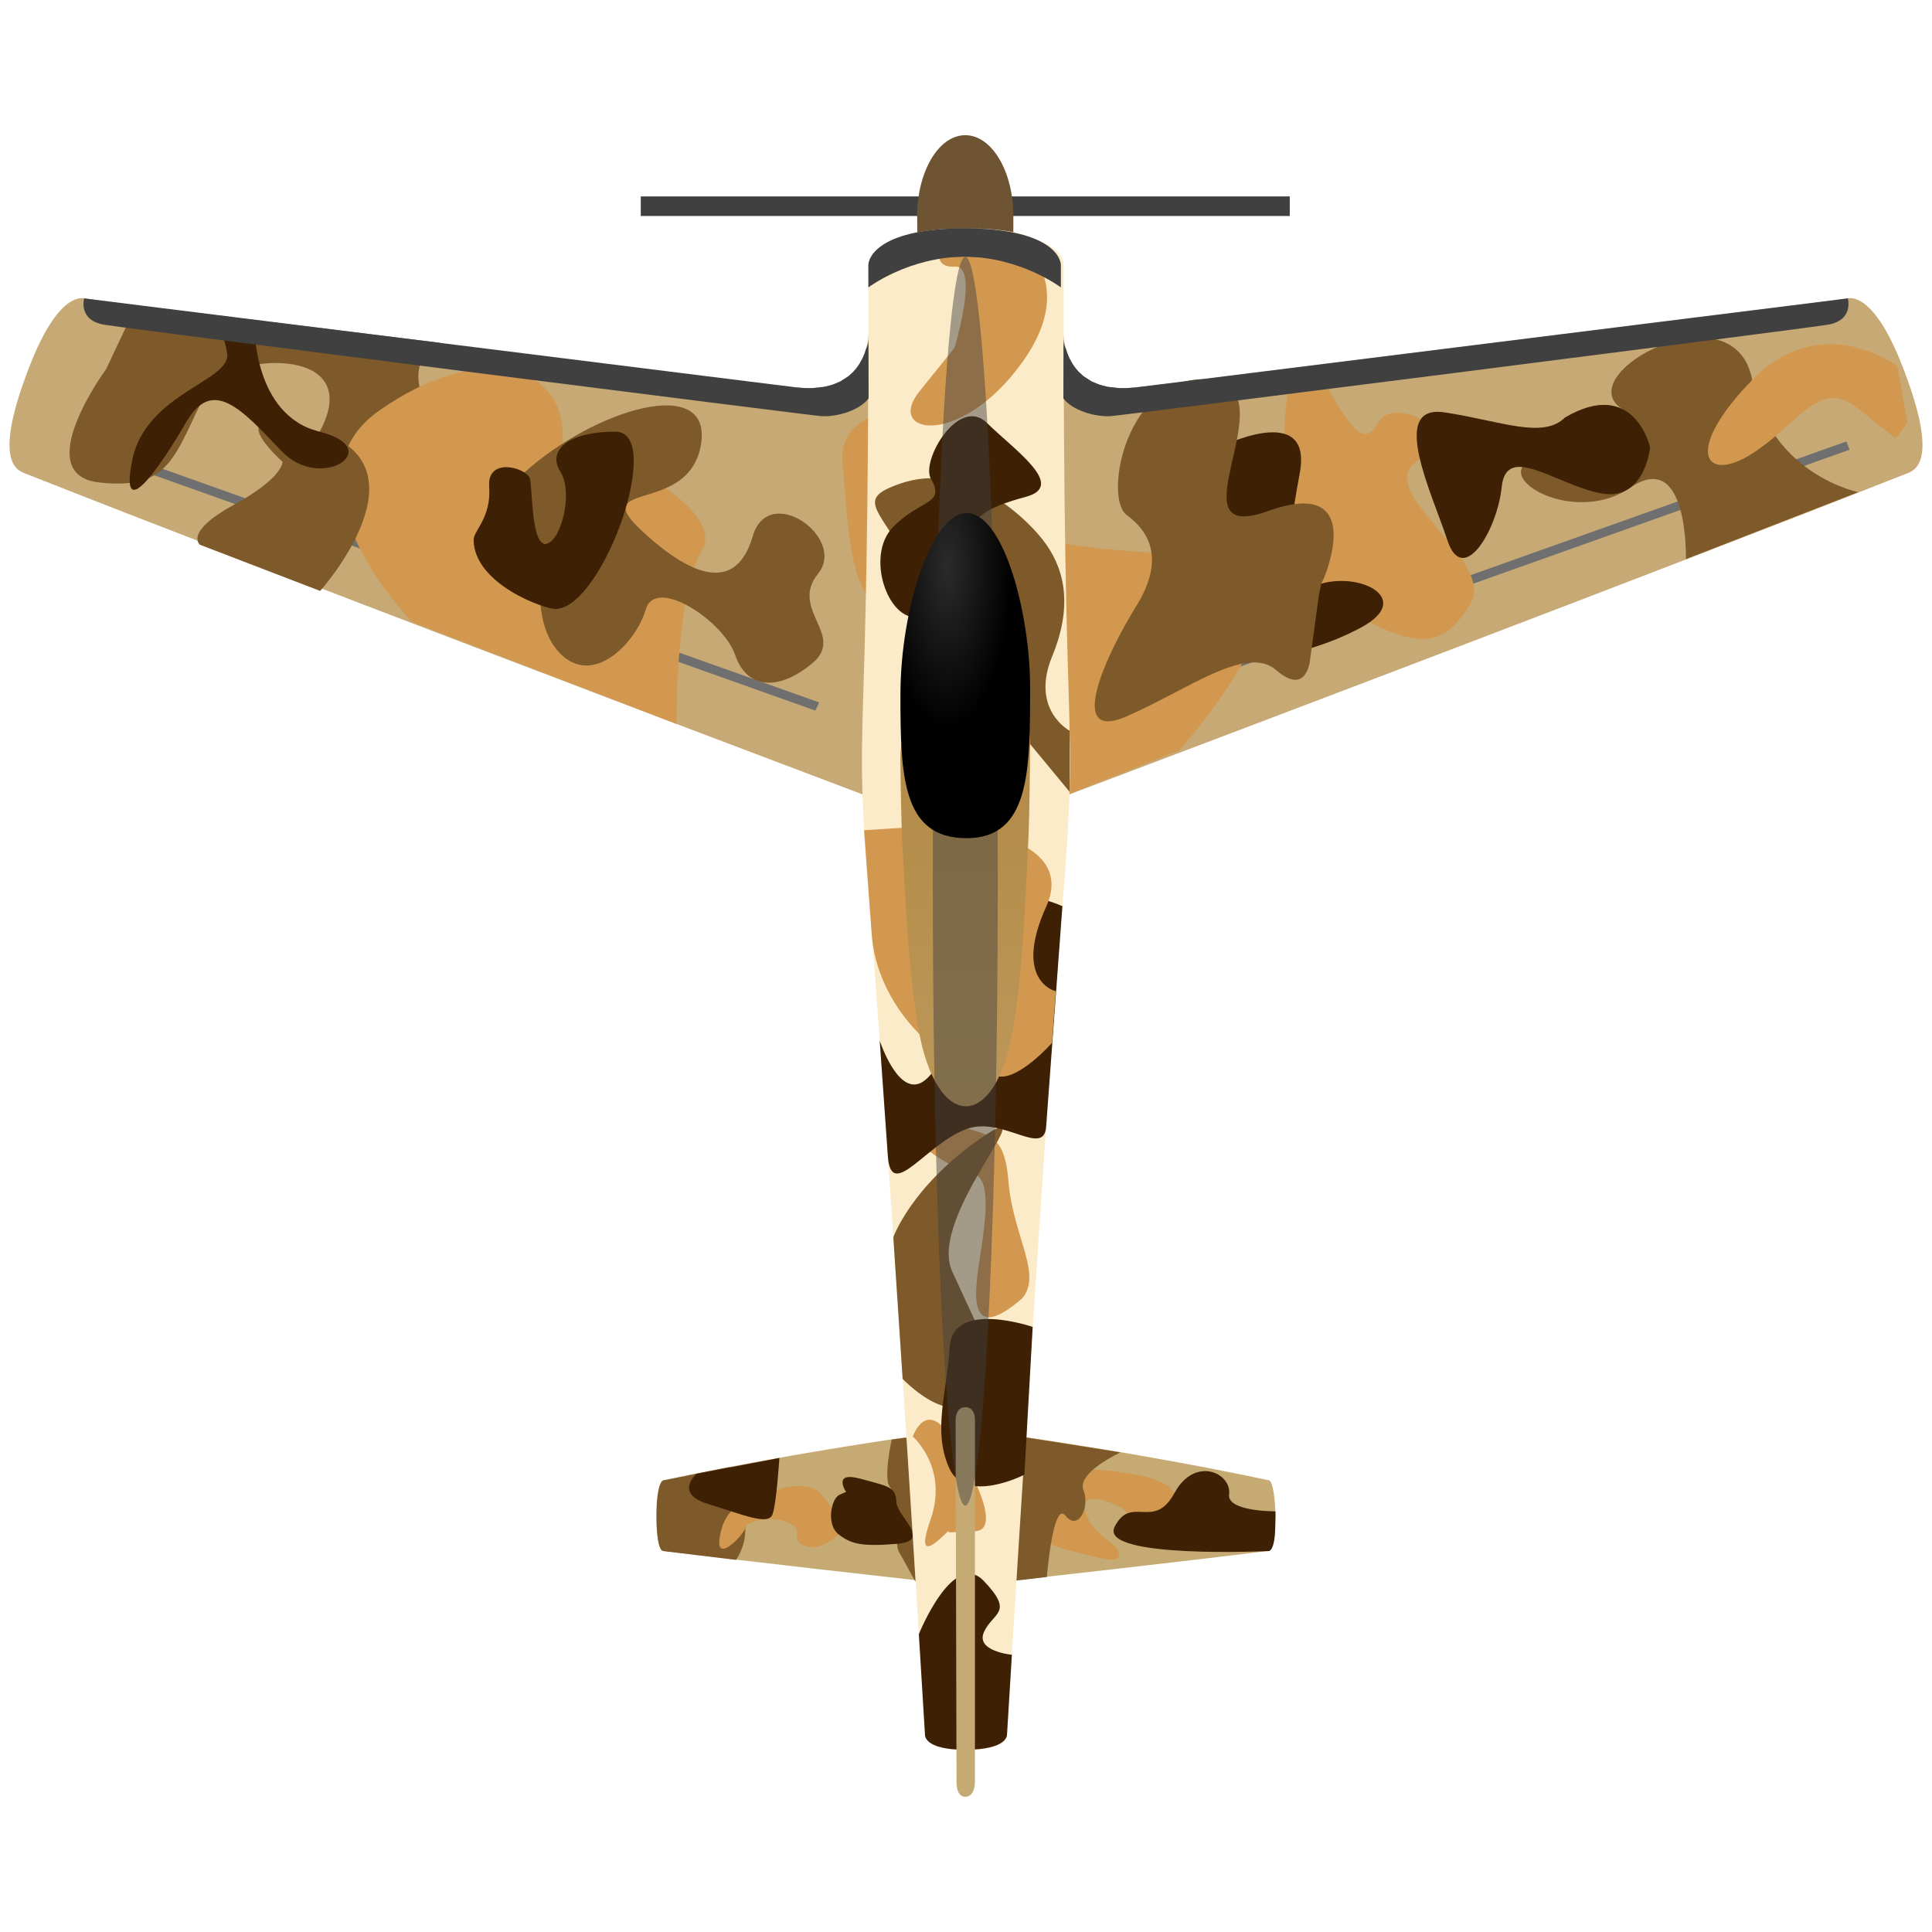 <?xml version="1.0" encoding="UTF-8" standalone="no"?>
<!-- Created with Inkscape (http://www.inkscape.org/) -->

<svg
   width="165"
   height="165"
   viewBox="0 0 165 165"
   version="1.1"
   id="svg1"
   xml:space="preserve"
   inkscape:version="1.3.2 (091e20e, 2023-11-25, custom)"
   sodipodi:docname="hammer_desert_cam.svg"
   xmlns:inkscape="http://www.inkscape.org/namespaces/inkscape"
   xmlns:sodipodi="http://sodipodi.sourceforge.net/DTD/sodipodi-0.dtd"
   xmlns:xlink="http://www.w3.org/1999/xlink"
   xmlns="http://www.w3.org/2000/svg"
   xmlns:svg="http://www.w3.org/2000/svg"><sodipodi:namedview
     id="namedview1"
     pagecolor="#ffffff"
     bordercolor="#000000"
     borderopacity="0.25"
     inkscape:showpageshadow="2"
     inkscape:pageopacity="0.0"
     inkscape:pagecheckerboard="0"
     inkscape:deskcolor="#d1d1d1"
     inkscape:document-units="px"
     showguides="true"
     inkscape:zoom="2.8284271"
     inkscape:cx="96.166523"
     inkscape:cy="59.9273"
     inkscape:window-width="3440"
     inkscape:window-height="1417"
     inkscape:window-x="-8"
     inkscape:window-y="-8"
     inkscape:window-maximized="1"
     inkscape:current-layer="layer2"><sodipodi:guide
       position="-13.435,163.737"
       orientation="-1,0"
       id="guide1"
       inkscape:locked="false"
       inkscape:label=""
       inkscape:color="rgb(0,134,229)" /></sodipodi:namedview><defs
     id="defs1"><linearGradient
       id="linearGradient6"
       inkscape:collect="always"><stop
         style="stop-color:#b58c49;stop-opacity:1;"
         offset="0"
         id="stop7" /><stop
         style="stop-color:#bc9859;stop-opacity:1;"
         offset="1"
         id="stop8" /></linearGradient><linearGradient
       id="linearGradient5"
       inkscape:collect="always"><stop
         style="stop-color:#2b2b2b;stop-opacity:1;"
         offset="0"
         id="stop5" /><stop
         style="stop-color:#000000;stop-opacity:1;"
         offset="1"
         id="stop6" /></linearGradient><linearGradient
       id="linearGradient11"
       inkscape:collect="always"><stop
         style="stop-color:#000000;stop-opacity:1;"
         offset="0"
         id="stop11" /><stop
         style="stop-color:#000000;stop-opacity:0;"
         offset="1"
         id="stop12" /></linearGradient><linearGradient
       inkscape:collect="always"
       xlink:href="#linearGradient11"
       id="linearGradient12"
       x1="84.809"
       y1="46.934"
       x2="84.812"
       y2="42.294"
       gradientUnits="userSpaceOnUse"
       gradientTransform="translate(0.467)" /><filter
       inkscape:collect="always"
       style="color-interpolation-filters:sRGB"
       id="filter12"
       x="-1.062"
       y="-0.066"
       width="3.125"
       height="1.131"><feGaussianBlur
         inkscape:collect="always"
         stdDeviation="2.456"
         id="feGaussianBlur12" /></filter><radialGradient
       inkscape:collect="always"
       xlink:href="#linearGradient5"
       id="radialGradient6"
       cx="88.451"
       cy="69.713"
       fx="88.451"
       fy="69.713"
       r="5.538"
       gradientTransform="matrix(1,0,0,2.507,0,-110.675)"
       gradientUnits="userSpaceOnUse" /><linearGradient
       inkscape:collect="always"
       xlink:href="#linearGradient6"
       id="linearGradient8"
       x1="89.542"
       y1="84.557"
       x2="89.542"
       y2="110.207"
       gradientUnits="userSpaceOnUse" /></defs><g
     inkscape:groupmode="layer"
     id="layer2"
     inkscape:label="Колымага"
     transform="translate(-7.562,-15.727)"><g
       id="g7"
       inkscape:label="винт"
       transform="translate(0,0.795)"><rect
         style="fill:#404040;stroke:none;stroke-width:0.3;stroke-linecap:round;paint-order:stroke fill markers"
         id="rect5"
         width="55.428"
         height="1.673"
         x="62.286"
         y="31.706" /><path
         id="path5"
         style="fill:#6e5433;fill-opacity:1;stroke-width:0.3;stroke-linecap:round;paint-order:stroke fill markers"
         d="m 94.106,33.378 c 0,9.617 -0.064,9.857 -4.106,9.857 -4.042,0 -4.106,-0.143 -4.106,-9.857 0,-3.811 1.838,-6.9 4.106,-6.9 2.268,0 4.106,3.089 4.106,6.9 z"
         sodipodi:nodetypes="sssss"
         inkscape:label="path5" /></g><g
       id="g1"
       inkscape:label="1 половина колымаги"
       clip-path="none"><path
         style="display:inline;fill:#c7a975;fill-opacity:1;stroke:none;stroke-width:0.3;stroke-linecap:round;paint-order:stroke fill markers"
         d="m 81.81,83.79 c 0,0 -0.786,-0.296 -2.205,-0.833 -9.778,-3.695 -49.635,-18.778 -70.024,-26.845 -1.094,-0.433 -2.283,-1.982 0.543,-9.204 2.438,-6.231 4.45,-5.723 4.627,-5.699 23.383,3.196 41.698,5.445 60.826,7.603 6.165,0.696 6.155,-4.558 6.155,-4.558 z"
         id="path2"
         sodipodi:nodetypes="cssssscc"
         inkscape:label="крыло" /><path
         style="fill:#c6aa74;fill-opacity:1;stroke:none;stroke-width:0.3;stroke-linecap:round;paint-order:stroke fill markers"
         d="m 85.676,150.669 c 0,0 -14.33,-1.594 -21.483,-2.497 -0.824,-0.104 -0.669,-5.879 0,-6.021 10.454,-2.228 20.668,-3.664 20.668,-3.664 l 0.426,6.366 z"
         id="path3"
         sodipodi:nodetypes="cssccc"
         inkscape:label="хвост" /><path
         id="rect7"
         style="fill:#6f6f6f;fill-opacity:1;stroke-width:0.3;stroke-linecap:round;paint-order:stroke fill markers"
         d="M 14.883,53.432 77.524,75.717 77.189,76.412 14.598,54.134 Z"
         sodipodi:nodetypes="ccccc"
         inkscape:label="закрылки" /><path
         id="path11"
         style="fill:url(#linearGradient12);stroke-width:0.3;stroke-linecap:round;paint-order:stroke fill markers"
         d="m 85.894,44.017 c 0,0.952 -0.277,2.917 -0.619,2.917 -0.342,10e-7 -0.619,-1.965 -0.619,-2.917 0,-0.952 0.277,-1.724 0.619,-1.724 0.342,10e-7 0.619,0.772 0.619,1.724 z"
         sodipodi:nodetypes="sssss"
         inkscape:label="пулемёта" /></g><use
       x="0"
       y="0"
       xlink:href="#g1"
       id="use5"
       inkscape:label="2 половина колымаги"
       transform="matrix(-1,0,0,1,180.123,0)"
       style="fill:#909090;fill-opacity:1" /><g
       id="g39"
       transform="matrix(0.242,0,0,0.242,250.065,98.788)"
       clip-path="none"
       style="display:inline"><g
         id="g27"
         inkscape:label="2 слой комуфляжа"
         style="display:inline;fill:#4b5b41;fill-opacity:1"
         transform="translate(-461.921,-507.626)"><path
           style="fill:#7e5a2a;fill-opacity:1;stroke-width:2.545;stroke-linecap:round;stroke-linejoin:round;paint-order:stroke fill markers"
           d="m 54.82,361.703 c 0,0 0.976,-39.412 -19.724,-25.148 C 14.397,350.82 -17.39,331.052 3.361,325.451 24.111,319.85 50.273,321.162 32.048,308.591 13.822,296.021 71.928,265.221 78.219,298.486 c 6.29,33.264 37.401,39.6 37.401,39.6 z"
           id="path32"
           sodipodi:nodetypes="csssscc" /><path
           style="fill:#7e5a2a;fill-opacity:1;stroke-width:3;stroke-linecap:round;stroke-linejoin:round;paint-order:stroke fill markers"
           d="m -502.657,294.585 c 0,0 -27.519,37.428 -2.346,40.103 25.172,2.675 26.277,-9.361 37.976,-32.717 6.383,-12.743 56.735,-16.772 39.67,14.798 -17.065,31.571 54.395,18.985 40.53,-3.413 -13.865,-22.398 1.984,-27.965 1.984,-27.965 l -107.266,-13.206 z"
           id="path36"
           sodipodi:nodetypes="cssssccc" /></g><g
         id="g4"
         inkscape:label="1 слой комуфляжа"
         style="display:inline;fill:#8c9458;fill-opacity:1"
         transform="translate(-419.675,-473.891)"><path
           style="display:inline;opacity:1;fill:#d2984f;fill-opacity:1;stroke-width:3;stroke-linecap:round;stroke-linejoin:round;paint-order:stroke fill markers"
           d="m -192.11,334.73 c 0,0 62.963,-15.532 62.963,-47.742 0,-32.211 8.224,-31.745 16.834,-16.834 8.609,14.912 12.103,17.135 16.834,8.941 4.731,-8.194 31.728,3.579 13.882,13.882 -17.846,10.303 27.168,35.014 18.222,50.509 -8.946,15.495 -18.047,16.148 -38.319,5.466 -14.765,-7.78 -16.823,-4.918 -35.833,0.175 -10.403,2.787 -33.469,5.755 -33.469,5.755 z"
           id="path4-9"
           sodipodi:nodetypes="cssssscscc" /><path
           style="display:inline;opacity:1;fill:#d2984f;fill-opacity:1;stroke-width:3;stroke-linecap:round;stroke-linejoin:round;paint-order:stroke fill markers"
           d="m -437.029,350.154 c 0,0 -47.722,-49.279 -11.458,-74.664 36.264,-25.384 66.831,-15.734 64.582,11.732 -1.437,17.538 -28.64,8.143 -25.867,15.182 2.773,7.039 21.82,32.999 24.167,3.775 2.346,-29.224 60.677,2.625 51.078,18.41 -9.599,15.785 -9.138,61.571 -9.138,61.571 z"
           id="path8"
           sodipodi:nodetypes="cssssscc" /><path
           style="display:inline;fill:#7e5a2a;fill-opacity:1;stroke-width:3;stroke-linecap:round;stroke-linejoin:round;paint-order:stroke fill markers"
           d="m -389.636,322.569 c 0,0 -32.882,-2.413 -7.843,-25.039 25.039,-22.625 66.67,-34.994 62.446,-9.955 -4.223,25.039 -40.122,12.369 -21.117,30.167 19.005,17.799 33.823,21.344 39.394,2.17 5.572,-19.174 33.309,0.545 23.052,13.215 -10.257,12.67 9.955,21.72 -2.112,31.676 -12.067,9.955 -23.065,8.98 -27.151,-3.017 -4.086,-11.997 -28.073,-27.881 -31.534,-16.052 -3.46,11.829 -18.846,27.817 -30.611,15.147 -11.765,-12.67 -4.525,-38.312 -4.525,-38.312 z"
           id="path29" /><path
           style="fill:#d2984f;fill-opacity:1;stroke-width:3;stroke-linecap:round;stroke-linejoin:round;paint-order:stroke fill markers"
           d="m 87.137,259.902 c 0,0 -26.63,-20.332 -51.165,4.849 -24.535,25.182 -16.821,36.804 0.047,25.944 16.868,-10.86 23.58,-26.666 37.08,-15.989 13.5,10.678 13.5,10.678 13.5,10.678 l 4.161,-5.556 z"
           id="path16" /><path
           style="display:inline;opacity:1;fill:#d2984f;fill-opacity:1;stroke-width:3;stroke-linecap:round;stroke-linejoin:round;paint-order:stroke fill markers"
           d="m -166.417,395.513 c 0,0 62.738,-68.377 5.971,-69.357 -56.767,-0.98 -93.881,-11.239 -81.509,-32.571 12.372,-21.331 -45.67,-27.501 -43.1,0.328 2.57,27.829 2.083,59.697 26.888,51.294 l 24.805,-8.404 c 0,0 38.638,17.572 14.445,36.561 -24.193,18.989 -0.299,43.102 -0.299,43.102 z"
           id="path52"
           sodipodi:nodetypes="csssscscc" /><path
           style="fill:#7e5a2a;fill-opacity:1;stroke:none;stroke-width:6.248;stroke-linecap:round;stroke-opacity:0.738;paint-order:stroke fill markers"
           d="m -482.698,293.625 c 0,0 -26.127,-23.073 13.095,-10.589 39.222,12.484 0.2,56.176 0.2,56.176 l -42.43,-16.293 c 0,0 -5.769,-4.374 11.903,-14.077 17.672,-9.704 17.233,-15.216 17.233,-15.216 z"
           id="path77" /></g><g
         id="g38"
         inkscape:label="3 слой комуфляжа"
         style="display:inline;fill:#1e2e23;fill-opacity:1"
         transform="translate(-424.435,-515.223)"><path
           style="fill:#3e2004;fill-opacity:1;stroke-width:3;stroke-linecap:round;stroke-linejoin:round;paint-order:stroke fill markers"
           d="m -147.596,329.958 c 0,0 33.418,-16.833 28.653,8.979 -4.764,25.811 -6.622,43.09 7.608,39.037 14.23,-4.053 32.355,5.458 14.23,15.359 -18.126,9.901 -49.324,17.122 -49.162,0.028 0.162,-17.094 -3.473,-24.427 -3.473,-24.427 l 2.479,-17.861 0.23,-13.174 z"
           id="path38" /><path
           style="display:inline;fill:#7e5a2a;fill-opacity:1;stroke-width:3;stroke-linecap:round;stroke-linejoin:round;paint-order:stroke fill markers"
           d="m -72.84,368.173 c 0,0 15.358,-36.055 -19.938,-23.384 -35.296,12.67 8.723,-44.044 -20.514,-46.458 -29.237,-2.413 -37.658,41.656 -29.237,47.828 8.421,6.172 13.408,16.057 3.222,32.382 -10.186,16.325 -25.109,48.205 -3.222,38.649 21.887,-9.556 42.261,-25.417 52.767,-16.29 10.507,9.127 11.844,-3.008 11.844,-3.008 l 3.223,-23.596 0.847,-3.92 z"
           id="path27"
           transform="translate(-37.486,7.598)" /><path
           style="display:inline;opacity:1;fill:#3e2004;fill-opacity:1;stroke-width:1.775;stroke-linecap:round;stroke-linejoin:round;paint-order:stroke fill markers"
           d="m -487.84,286.644 c 0,0 -0.682,31.872 22.997,37.723 23.679,5.852 0.548,21.504 -13.453,6.816 -14.001,-14.687 -24.284,-26.348 -33.635,-10.198 -9.351,16.149 -23.735,36.749 -19.028,13.317 4.707,-23.433 34.868,-27.891 33.485,-37.452 -1.383,-9.561 -5.715,-12.811 -5.715,-12.811 z"
           id="path43"
           sodipodi:nodetypes="cssssscc" /><path
           style="display:inline;opacity:1;fill:#3e2004;fill-opacity:1;stroke-width:3;stroke-linecap:round;stroke-linejoin:round;paint-order:stroke fill markers"
           d="m -25.359,319.347 c 24.465,-14.372 30.051,10.494 30.051,10.494 0,0 -1.773,19.371 -17.578,16.225 -15.805,-3.146 -33.161,-17.854 -34.79,-2.251 -1.629,15.603 -13.747,35.371 -19.174,18.831 -5.427,-16.541 -20.842,-48.139 -0.974,-45.116 19.868,3.023 34.648,9.533 42.465,1.818 z"
           id="path47"
           sodipodi:nodetypes="ccssssc" /><path
           style="display:inline;opacity:1;fill:#3e2004;fill-opacity:1;stroke-width:1.804;stroke-linecap:round;stroke-linejoin:round;paint-order:stroke fill markers"
           d="m -410.492,362.492 c 0.1,15.686 25.336,24.675 29.216,24.418 16.764,-1.11 38.242,-62.568 20.826,-62.568 -17.416,0 -24.021,6.958 -19.411,14.15 4.61,7.192 0.262,24.552 -5.015,25.409 -5.276,0.857 -4.827,-19.105 -5.734,-22.914 -0.907,-3.81 -15.19,-8.065 -14.403,2.75 0.797,10.947 -5.5,15.525 -5.48,18.755 z"
           id="path49"
           sodipodi:nodetypes="ssssssss" /></g><path
         style="fill:#7e5a2a;fill-opacity:1;stroke:none;stroke-width:1.512;stroke-linecap:round;stroke-opacity:0.738;paint-order:stroke fill markers"
         d="m 69.932,140.995 c 0,0 -0.838,0.255 0.662,3.005 1.5,2.75 -0.166,4.926 -0.166,4.926 l -6.234,-0.754 c 0,0 -0.559,0.057 -0.559,-3.071 0,-2.795 0.559,-2.951 0.559,-2.951 z"
         id="path78"
         sodipodi:nodetypes="csccscc"
         transform="matrix(4.133,0,0,4.133,-1033.406,-408.246)" /><path
         style="fill:#d2984f;fill-opacity:1;stroke:none;stroke-width:1.512;stroke-linecap:round;stroke-opacity:0.738;paint-order:stroke fill markers"
         d="m 70.756,144.322 c 2.53,-1.461 5.806,-2.478 6.994,-0.947 1.188,1.531 2.031,2.781 1.438,3.375 -0.594,0.594 -1.875,1.469 -3.062,0.906 -1.188,-0.562 0.273,-1.139 -1.156,-1.875 -1.43,-0.736 -3.745,-0.11 -3.752,0.386 -0.007,0.496 -2.578,3.24 -2.185,0.832 0.393,-2.408 1.725,-2.678 1.725,-2.678 z"
         id="path83"
         transform="matrix(4.133,0,0,4.133,-1033.406,-408.246)" /><path
         style="fill:#d2984f;fill-opacity:1;stroke:none;stroke-width:1.512;stroke-linecap:round;stroke-opacity:0.738;paint-order:stroke fill markers"
         d="m 98.875,141.125 c 0,0 7.5,0.031 8.812,1.875 1.312,1.844 3.25,2.844 2.281,3.375 -0.969,0.531 -2.531,2.062 -3.875,1.031 -1.344,-1.031 -1.781,-2.125 -2.469,-2.719 -0.688,-0.594 -3.7,-1.733 -3.428,-0.195 0.272,1.538 1.615,2.476 2.334,3.038 0.719,0.562 1.219,1.781 -1,1.25 -2.219,-0.531 -4.256,-1.001 -4.197,-1.331 0.059,-0.33 -1.147,0.768 -1.053,-1.575 0.094,-2.344 2.594,-4.75 2.594,-4.75 z"
         id="path82"
         transform="matrix(4.133,0,0,4.133,-1033.406,-408.246)" /><path
         style="fill:#7e5a2a;fill-opacity:1;stroke:none;stroke-width:1.512;stroke-linecap:round;stroke-opacity:0.738;paint-order:stroke fill markers"
         d="m 103.259,139.748 c 0,0 -3.761,1.721 -3.167,3.221 0.594,1.5 -0.469,3.531 -1.531,2.188 -1.062,-1.344 -1.592,5.23 -1.592,5.23 l -3.377,0.395 0.5,-12.438 1.17,0.142 z"
         id="path79"
         transform="matrix(4.133,0,0,4.133,-1033.406,-408.246)" /><path
         style="fill:#7e5a2a;fill-opacity:1;stroke:none;stroke-width:1.512;stroke-linecap:round;stroke-opacity:0.738;paint-order:stroke fill markers"
         d="m 85.516,138.416 -1.796,0.237 c 0,0 -0.723,3.299 -0.17,4.028 0.552,0.729 0.663,1.37 0.663,2.63 0,1.26 -0.155,2.475 0.133,2.961 0.287,0.486 0.287,0.486 0.287,0.486 l 1.044,1.911 c 0,0 0.767,0.873 1.673,0.011 0.906,-0.862 -1.834,-12.264 -1.834,-12.264 z"
         id="path80"
         transform="matrix(4.133,0,0,4.133,-1033.406,-408.246)" /><path
         style="fill:#3e2004;fill-opacity:1;stroke:none;stroke-width:1.512;stroke-linecap:round;stroke-opacity:0.738;paint-order:stroke fill markers"
         d="m 67.063,141.573 c 0,0 -1.981,1.685 0.996,2.589 2.977,0.904 5.127,1.856 5.48,0.884 0.354,-0.972 0.589,-4.822 0.589,-4.822 z"
         id="path81"
         transform="matrix(4.133,0,0,4.133,-1033.406,-408.246)" /><path
         style="display:inline;fill:#3e2004;fill-opacity:1;stroke-width:0.464;stroke-linecap:round;stroke-linejoin:round;paint-order:stroke fill markers"
         d="m 115.93,148.172 c 0,0 -14.584,0.691 -13.172,-2.076 1.411,-2.767 3.343,0.363 5.099,-2.868 1.757,-3.23 4.917,-1.696 4.672,0.108 -0.168,1.233 2.732,1.438 3.947,1.448 0.036,0 -0.004,0.641 -0.004,1.128 0,2.256 -0.541,2.258 -0.541,2.258"
         id="path42"
         sodipodi:nodetypes="cssscsc"
         transform="matrix(4.133,0,0,4.133,-1033.406,-408.246)" /><path
         style="fill:#3e2004;fill-opacity:1;stroke:none;stroke-width:1.512;stroke-linecap:round;stroke-opacity:0.738;paint-order:stroke fill markers"
         d="m 79.844,143.156 c 0,0 -1.268,-1.837 1.219,-1.156 2.487,0.681 2.983,0.684 3.066,1.997 0.083,1.313 3.11,3.3 0.053,3.558 C 81.125,147.812 80.25,147.562 79.188,146.75 c -1.062,-0.812 -0.656,-3.031 0.062,-3.375 0.719,-0.344 0.594,-0.219 0.594,-0.219 z"
         id="path84"
         transform="matrix(4.133,0,0,4.133,-1033.406,-408.246)" /></g><use
       x="0"
       y="0"
       xlink:href="#path1"
       id="use84"
       transform="matrix(-1,0,0,1,180.123,0)" /><path
       style="display:inline;fill:#fcebc8;fill-opacity:1;stroke:none;stroke-width:0.3;stroke-linecap:round;paint-order:stroke fill markers"
       d="m 86.559,163.871 c 0,0 -2.794,-46.505 -4.731,-70.753 -1.453,-18.186 -0.018,-9.328 -0.108,-54.731 -0.003,-1.405 2.004,-2.126 3.333,-2.581 2.064,-0.705 5.778,-0.57 5.778,-0.57 l 0.841,129.849 c 0,0 -4.997,0.534 -5.114,-1.214 z"
       id="path1"
       sodipodi:nodetypes="ssssccs"
       inkscape:label="корпус" /><path
       style="fill:#7e5a2a;fill-opacity:1;stroke:none;stroke-width:1.512;stroke-linecap:round;stroke-opacity:0.738;paint-order:stroke fill markers"
       d="m 91.082,73.892 c 0,0 -1.35,7.218 -3.642,-3.523 C 85.149,59.628 79.036,58.864 84.499,57.01 c 5.464,-1.853 10.336,2.559 12.095,4.786 1.758,2.226 2.718,5.395 0.829,9.978 -1.889,4.583 1.495,6.364 1.495,6.364 l -0.007,5.213 z"
       id="path89" /><path
       style="display:inline;opacity:1;fill:#d2984f;fill-opacity:1;stroke-width:0.726;stroke-linecap:round;stroke-linejoin:round;paint-order:stroke fill markers"
       d="m 87.99,36.377 5.937,-0.629 c 0,0 6.204,3.59 0.939,10.92 -5.265,7.33 -11.769,6.194 -8.775,2.478 2.994,-3.717 2.994,-3.717 2.994,-3.717 0,0 2.132,-7.081 0.015,-6.935 C 86.983,38.64 87.99,36.377 87.99,36.377 Z"
       id="path26" /><path
       style="display:inline;opacity:1;fill:#3e2004;fill-opacity:1;stroke-width:0.412;stroke-linecap:round;stroke-linejoin:round;paint-order:stroke fill markers"
       d="m 87.066,56.615 c -0.892,-1.529 2.383,-7.128 4.786,-4.766 2.404,2.362 6.814,5.365 3.324,6.309 -3.49,0.943 -5.645,2.021 -4.07,4.756 1.575,2.735 1.48,4.499 -0.086,4.765 -1.676,0.285 -3.342,0.533 -5.008,0.759 -2.631,0.356 -4.533,-5.213 -2.226,-7.648 2.306,-2.435 4.586,-1.938 3.28,-4.175 z"
       id="path48"
       sodipodi:nodetypes="ssssssss" /><path
       style="fill:#3e2004;fill-opacity:1;stroke:none;stroke-width:1.512;stroke-linecap:round;stroke-opacity:0.738;paint-order:stroke fill markers"
       d="m 86.035,155.291 c 0,0 2.925,-7.285 5.545,-4.546 2.621,2.74 0.811,2.66 0.028,4.336 -0.783,1.676 2.372,1.97 2.372,1.97 l -0.416,6.82 c 0,0 0.106,1.291 -3.583,1.291 -3.573,0 -3.422,-1.291 -3.422,-1.291 z"
       id="path86"
       sodipodi:nodetypes="cssccscc" /><path
       style="fill:#d2984f;fill-opacity:1;stroke:none;stroke-width:1.512;stroke-linecap:round;stroke-opacity:0.738;paint-order:stroke fill markers"
       d="m 86,113.312 c 0,0 0.26,-3.228 2.798,-1.81 2.537,1.419 4.5,0.289 4.882,5.05 0.382,4.76 2.958,8.024 1.161,10.08 -5.238,4.512 -3.842,-1.709 -3.446,-4.449 0.678,-4.733 0.411,-6.15 -1.332,-6.496 C 88.319,115.342 86,113.312 86,113.312 Z"
       id="path85"
       sodipodi:nodetypes="csssssc" /><path
       style="display:inline;fill:#7e5a2a;fill-opacity:1;stroke-width:3;stroke-linecap:round;stroke-linejoin:round;paint-order:stroke fill markers"
       d="m -221.644,650.98 c 0,0 27.565,29.082 29.731,-11.418 l -12.22,-26.427 c -9.107,-19.696 34.853,-64.299 10.095,-47.103 -24.759,17.195 -30.896,35.003 -30.896,35.003 z"
       id="path33"
       sodipodi:nodetypes="ccsscc"
       transform="matrix(0.242,0,0,0.242,138.289,-24.048)" /><path
       style="display:inline;opacity:1;fill:#3e2004;fill-opacity:1;stroke-width:0.726;stroke-linecap:round;stroke-linejoin:round;paint-order:stroke fill markers"
       d="m 98.295,93.118 c 0,0 -7.071,-3.265 -7.071,2.794 0,3.063 -2.677,10.776 -4.833,12.19 -2.109,1.383 -3.697,-3.499 -3.697,-3.499 0,0 0.234,3.266 0.694,9.866 0.278,3.987 3.372,-1.218 6.836,-2.36 3.038,-1.001 6.503,2.468 6.683,-0.162 z"
       id="path44"
       sodipodi:nodetypes="cssccscc" /><path
       style="fill:#d2984f;fill-opacity:1;stroke:none;stroke-width:1.512;stroke-linecap:round;stroke-opacity:0.738;paint-order:stroke fill markers"
       d="m 85.516,138.416 c 0,0 1.116,-3.259 3.223,0.035 2.107,3.294 4.34,7.987 2.086,8.049 -2.254,0.061 -2.255,0.186 -2.254,5e-5 0.001,-0.186 -3.138,3.549 -1.551,-0.944 1.586,-4.493 -1.504,-7.14 -1.504,-7.14 z"
       id="path88" /><path
       style="display:inline;opacity:1;fill:#d2984f;fill-opacity:1;stroke-width:3;stroke-linecap:round;stroke-linejoin:round;paint-order:stroke fill markers"
       d="m -250.817,421.898 c 0,0 49.567,2.169 37.621,28.62 -11.946,26.451 3.372,29.934 3.372,29.934 l -1.332,18.202 c 0,0 -11.364,12.865 -18.669,11.864 -22.206,-3.043 -43.171,-25.749 -44.956,-50.001 -2.716,-36.889 -2.716,-36.889 -2.716,-36.889 z"
       id="path6"
       transform="matrix(0.242,0,0,0.242,148.511,-15.885)"
       sodipodi:nodetypes="csccsscc" /><path
       style="fill:#3e2004;fill-opacity:1;stroke:none;stroke-width:1.512;stroke-linecap:round;stroke-opacity:0.738;paint-order:stroke fill markers"
       d="m 95.757,129.051 c 0,0 -6.831,-2.349 -7.084,1.698 -0.253,4.047 -1.461,7.097 -0.067,10.314 1.394,3.217 6.443,0.606 6.443,0.606 z"
       id="path87" /><path
       style="display:inline;fill:#404040;fill-opacity:1;stroke:none;stroke-width:0.3;stroke-linecap:round;stroke-opacity:1;paint-order:stroke fill markers"
       d="m 81.724,40.273 c 0,0 3.47,-2.625 8.276,-2.625 0.666,0 0.967,0.023 1.284,0.046 0.095,0.007 0.353,-1.363 -0.14,-2.411 -0.041,-0.087 -1.046,-0.057 -1.14,-0.057 -7.245,0 -8.285,2.415 -8.283,3.161 z"
       id="path9"
       sodipodi:nodetypes="csssssc"
       inkscape:label="обводка винта"
       transform="translate(2.012575e-6)" /><use
       x="0"
       y="0"
       xlink:href="#path10"
       id="use1"
       transform="matrix(-1,0,0,1,180.123,0)" /><path
       style="fill:#c6aa74;fill-opacity:1;stroke:none;stroke-width:0.3;stroke-linecap:round;paint-order:stroke fill markers"
       d="m 89.251,167.794 -0.076,-30.858 c 0,0 0.002,-1.028 0.825,-1.028 0.856,0 0.825,1.028 0.825,1.028 v 30.847 c 0,0 0.074,1.397 -0.825,1.397 -0.838,0 -0.749,-1.386 -0.749,-1.386 z"
       id="path4"
       inkscape:label="оперение"
       sodipodi:nodetypes="ccsccsc" /><use
       x="0"
       y="0"
       xlink:href="#path9"
       id="use85"
       transform="matrix(-1,0,0,1,179.887,0)" /><path
       style="fill:#404040;fill-opacity:1;stroke:none;stroke-width:0.3;stroke-linecap:round;stroke-opacity:1;paint-order:stroke fill markers"
       d="m 81.744,49.75 c -0.752,1.006 -2.64,1.589 -4.01,1.52 C 76.928,51.23 20.581,44.073 16.531,43.469 14.2,43.121 14.75,41.21 14.75,41.21 l 60.826,7.603 0.768,0.058 0.616,-1.62e-4 1.022,-0.114 0.661,-0.17 0.668,-0.276 0.726,-0.467 0.406,-0.373 0.261,-0.302 0.264,-0.377 0.272,-0.501 0.159,-0.38 0.126,-0.382 c 0.236,-0.421 0.208,-0.807 0.207,-1.274 z"
       id="path10"
       sodipodi:nodetypes="csscccccccccccccccc"
       inkscape:label="обводка крыла" /><path
       id="rect6"
       style="fill:url(#linearGradient8);fill-opacity:1;stroke-width:0.348;stroke-linecap:round;stroke-dasharray:none;paint-order:stroke fill markers"
       d="m 84.459,80.508 c -0.059,-2.454 2.912,-20.981 5.645,-20.965 2.697,0.016 5.608,17.681 5.43,20.096 0,0 -0.027,5.519 -0.168,8.275 -0.267,5.219 -0.443,10.548 -1.284,15.623 -1.476,8.913 -6.57,8.874 -8.09,0 -0.819,-4.784 -1.064,-10.259 -1.351,-15.406 -0.142,-2.538 -0.183,-7.623 -0.183,-7.623 z"
       sodipodi:nodetypes="sssassas"
       inkscape:label="кабина" /><ellipse
       style="mix-blend-mode:normal;fill:#414141;fill-opacity:0.47;stroke:none;stroke-width:0.3;stroke-linecap:round;stroke-opacity:1;paint-order:stroke fill markers;filter:url(#filter12)"
       id="path12"
       cx="90"
       cy="91.935"
       rx="2.775"
       ry="45.001"
       transform="matrix(1,0,0,1.185,0,-17.958)"
       inkscape:label="блик"
       sodipodi:insensitive="true" /><path
       style="fill:url(#radialGradient6);fill-opacity:1;stroke:none;stroke-width:0.3;stroke-linecap:round;stroke-opacity:1;paint-order:stroke fill markers"
       d="m 84.462,75.108 c 0,6.898 0.154,12.204 5.645,12.204 5.43,0 5.43,-5.816 5.43,-12.849 0,-6.365 -2.26,-14.919 -5.43,-14.919 -2.923,0 -5.645,8.03 -5.645,15.564 z"
       id="path7"
       sodipodi:nodetypes="sssss"
       inkscape:label="окно" /></g></svg>
